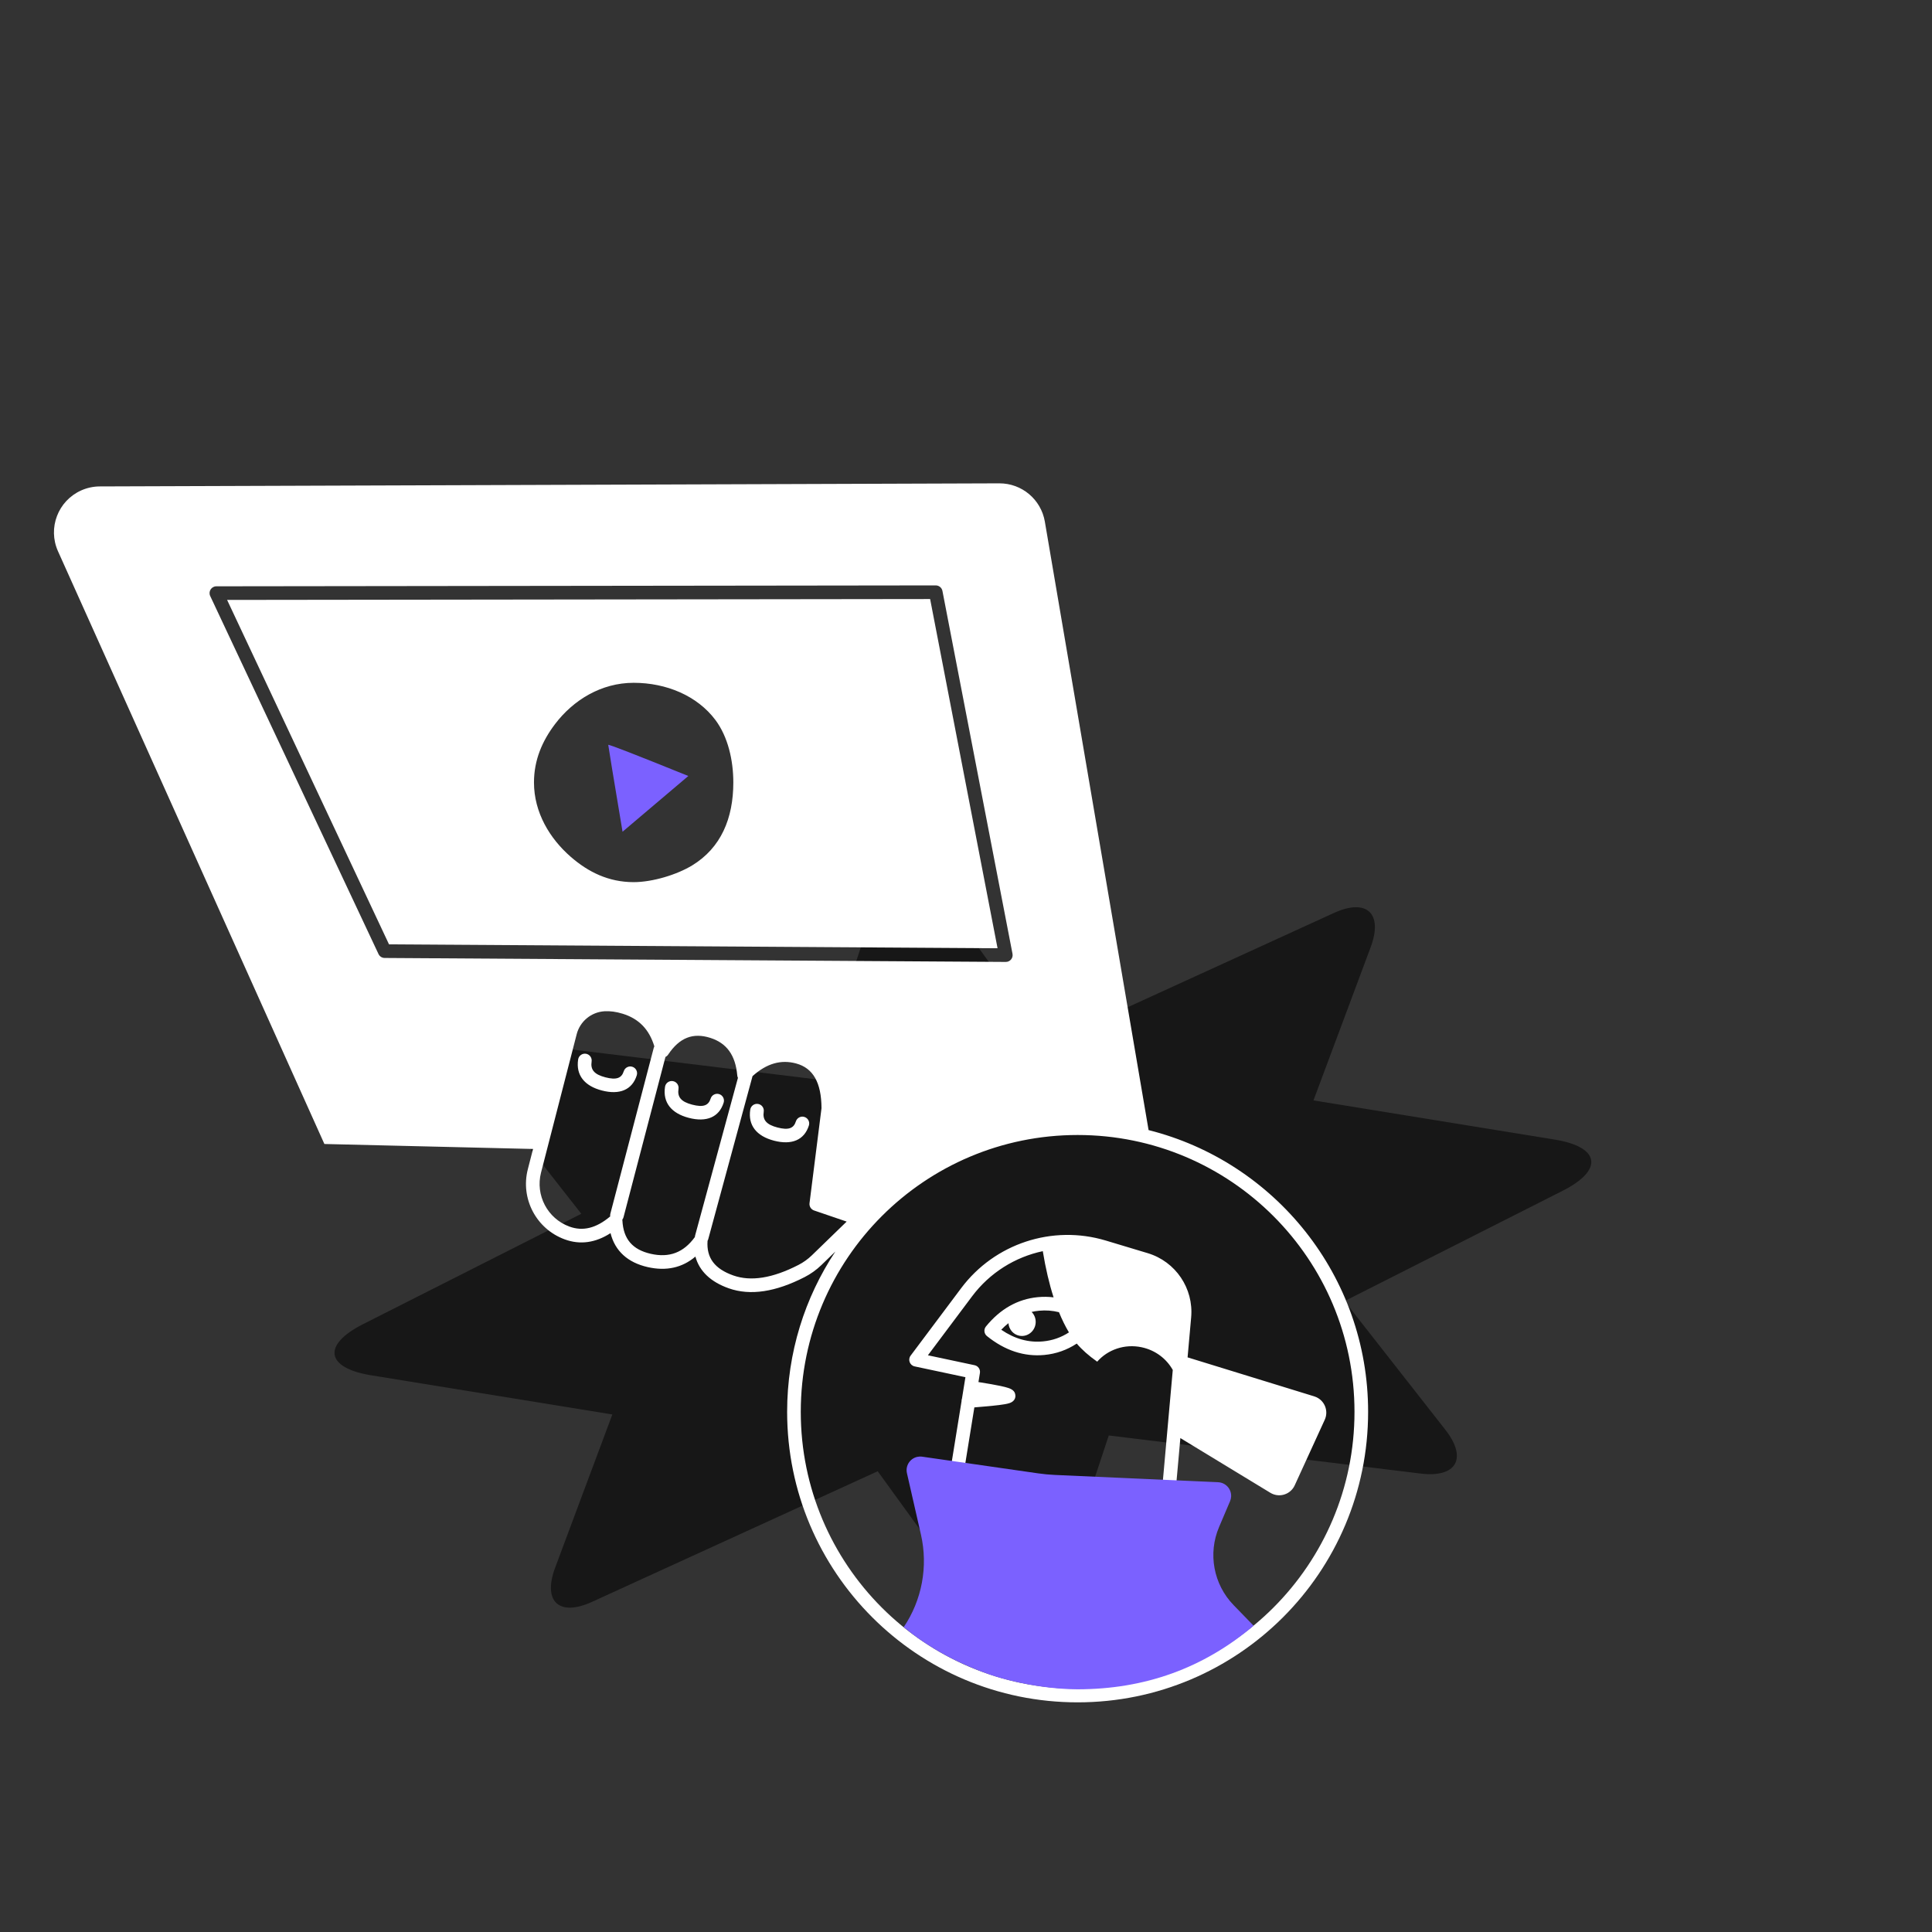 <svg width="353" height="353" viewBox="0 0 353 353" fill="none" xmlns="http://www.w3.org/2000/svg">
<rect x="0" y="0" width="353" height="353" fill="#333333" stroke="none"/>
<path d="M284.079 208.219L239.987 201.058L250.434 173.075C252.744 166.882 249.725 164.067 243.715 166.813L191.501 190.684L169.704 160.615C166.573 156.299 162.644 156.907 160.965 161.968L149.284 197.228L92.295 190.266C85.736 189.466 83.71 193.063 87.784 198.267L106.211 221.772L66.343 241.935C58.845 245.725 59.496 249.929 67.79 251.28L111.882 258.441L101.435 286.424C99.126 292.617 102.144 295.432 108.154 292.686L160.368 268.815L182.167 298.891C185.297 303.206 189.227 302.598 190.905 297.537L202.587 262.277L259.575 269.239C266.134 270.039 268.16 266.443 264.086 261.238L245.665 237.726L285.526 217.564C293.024 213.774 292.373 209.57 284.079 208.219Z" fill="#171717"/>
<mask id="mask0" mask-type="alpha" maskUnits="userSpaceOnUse" x="0" y="75" width="259" height="248">
<path d="M129.189 295.884L202.032 322.5L234.874 309.893L259 274.405L254.019 231.913L219.776 198.448L194.406 75.485H18.367L0 92.607L54.477 220.55L129.189 295.884Z" fill="#C4C4C4"/>
</mask>
<g mask="url(#mask0)">
<path fill-rule="evenodd" clip-rule="evenodd" d="M-199.996 277.355H-153.245C-152.557 277.355 -151.999 276.798 -151.999 276.11C-151.999 275.422 -152.557 274.865 -153.245 274.865H-208.422H-232.092L-325.693 532.529C-325.928 533.176 -326.642 533.509 -327.288 533.274C-327.935 533.04 -328.268 532.325 -328.034 531.679L-234.742 274.865H-277.489C-279.656 274.865 -281.414 273.108 -281.414 270.94C-281.414 268.772 -279.656 267.015 -277.489 267.015H-195.594C-195.728 266.709 -195.742 266.348 -195.588 266.005L-182.193 236.264C-181.55 234.837 -180.559 233.595 -179.312 232.651L-176.791 230.745C-173.897 228.555 -170.184 227.76 -166.651 228.569V228.569L-148.301 183.906C-145.932 181.194 -143.472 180.369 -140.923 181.429C-140.882 181.446 -140.842 181.463 -140.803 181.481C-137.833 182.795 -136.49 186.267 -137.804 189.237C-145.777 207.262 -151.977 221.277 -156.402 231.282L-131.788 237.81C-131.123 237.986 -130.727 238.668 -130.904 239.333C-131.08 239.998 -131.762 240.394 -132.426 240.217L-157.422 233.588C-158.524 236.079 -159.501 238.287 -160.352 240.211C-158.414 240.949 -157.531 243.873 -157.191 249.031C-157.145 249.733 -157.689 250.334 -158.392 250.357C-165.368 250.589 -171.248 251.715 -176.033 253.724C-178.366 254.704 -180.277 256.327 -181.765 258.613C-180.243 258.657 -178.855 258.845 -177.41 259.282C-174.223 260.246 -171.917 262.238 -170.962 265.445L-148.049 265.636H3.487L32.306 356.765C33.537 360.659 32.852 364.7 30.778 367.87H75.21C76.128 365.004 78.242 363.213 81.135 362.338C82.41 361.953 83.637 361.778 84.968 361.728C83.63 359.732 81.928 358.311 79.862 357.445C75.492 355.612 70.119 354.583 63.744 354.37L48.68 354.37C47.992 354.37 47.435 353.812 47.434 353.125C47.435 352.437 47.992 351.879 48.68 351.879L63.765 351.879L63.806 351.88C70.475 352.101 76.148 353.187 80.825 355.148C85.542 357.127 88.629 361.412 90.098 367.87H102.836C101.481 361.3 98.852 357.121 95.004 355.225C90.527 353.019 81.399 349.423 67.66 344.456C67.193 344.287 66.888 343.868 66.843 343.405L58.953 336.6C58.432 336.151 58.374 335.365 58.824 334.844C59.273 334.323 60.059 334.265 60.58 334.714L68.275 341.351C92.208 347.02 105.408 350.948 108.468 353.404C113.08 357.107 116.079 362.276 117.457 368.861C117.485 368.994 117.491 369.126 117.477 369.253H139.26C141.428 369.253 143.186 371.01 143.186 373.178C143.186 375.346 141.428 377.103 139.26 377.103H35.5L108.907 531.57C109.203 532.191 108.938 532.934 108.317 533.229C107.696 533.524 106.953 533.26 106.658 532.638L32.742 377.103H-2.419L54.328 487.394H37.242L51.375 531.726C51.631 532.529 51.031 533.349 50.188 533.349H42.142C42.123 533.35 42.103 533.35 42.084 533.349H-73.316C-74.19 533.349 -74.792 532.474 -74.479 531.658L-72.521 526.552C-70.408 521.041 -65.775 516.882 -60.069 515.372L-38.8 509.746L-45.77 487.394H-73.317L-111.988 388.331C-111.566 388.04 -111.351 387.506 -111.491 386.983L-131.745 311.21C-133.06 306.289 -130.325 301.193 -125.496 299.57L-75.715 282.84C-75.063 282.621 -74.712 281.915 -74.931 281.263C-75.15 280.611 -75.856 280.261 -76.508 280.48L-126.29 297.21C-132.364 299.251 -135.806 305.662 -134.151 311.853L-114.218 386.426L-124.343 487.029H-154.876V532.104C-154.876 532.792 -155.433 533.349 -156.121 533.349H-168.435C-169.123 533.349 -169.68 532.792 -169.68 532.104V504.645L-191.576 532.867C-191.812 533.171 -192.175 533.349 -192.56 533.349H-279.395C-280.268 533.349 -280.87 532.474 -280.557 531.658L-278.6 526.552C-276.486 521.041 -271.854 516.882 -266.148 515.372L-244.362 509.609L-239.589 487.029H-274.726L-233.814 369.515L-233.679 369.517L-199.996 277.355ZM97.394 209.931L59.27 209.021L10.598 100.726C8.695 96.492 10.585 91.517 14.819 89.614C15.893 89.131 17.058 88.88 18.236 88.876L182.591 88.313C186.699 88.299 190.215 91.256 190.906 95.306L209.86 206.482C232.907 212.268 249.972 233.123 249.972 257.964C249.972 287.277 226.209 311.04 196.896 311.04C167.582 311.04 143.819 287.277 143.819 257.964C143.819 247.137 147.061 237.067 152.627 228.672L150.076 231.146C149.172 232.022 148.143 232.76 147.023 233.336C141.719 236.059 137.089 236.775 133.164 235.393C129.857 234.228 127.786 232.262 127.059 229.59C124.677 231.627 121.741 232.284 118.358 231.517C114.681 230.684 112.37 228.566 111.55 225.309C108.81 227.077 105.992 227.48 103.183 226.45C97.973 224.541 95.059 218.993 96.444 213.619L97.394 209.931ZM-376.947 218.309L-371.868 88.698C-371.691 84.188 -367.983 80.622 -363.469 80.622H-175.665C-174.847 80.622 -174.032 80.742 -173.249 80.977C-168.803 82.311 -166.28 86.998 -167.615 91.444L-202.191 206.629C-204.009 212.685 -209.583 216.832 -215.906 216.832H-295.563C-295.598 216.832 -295.633 216.832 -295.668 216.832C-295.45 216.969 -295.234 217.115 -295.02 217.27C-294.418 217.707 -293.879 218.171 -293.406 218.663C-290.729 221.443 -290.388 225.726 -292.591 228.895L-307.816 250.803C-307.849 250.849 -307.884 250.893 -307.922 250.935L-312.1 255.481C-314.857 258.48 -318.853 259.904 -322.805 259.413L-330.225 265.868C-330.06 267.57 -329.976 269.294 -329.976 271.038C-329.976 300.352 -353.739 324.115 -383.053 324.115C-412.366 324.115 -436.129 300.352 -436.129 271.038C-436.129 241.725 -412.366 217.962 -383.053 217.962C-380.988 217.962 -378.95 218.08 -376.947 218.309ZM34.628 487.394H-43.161L-36.139 509.912H3.094C3.781 509.912 4.339 510.469 4.339 511.157C4.339 511.845 3.781 512.402 3.094 512.402H-38.763C-38.848 512.402 -38.931 512.394 -39.011 512.378L-59.432 517.78C-64.365 519.085 -68.369 522.68 -70.196 527.444L-71.505 530.859H40.365L30.179 501.416C29.955 500.766 30.299 500.057 30.949 499.832C31.599 499.607 32.308 499.952 32.533 500.602L43 530.859H48.484L34.628 487.394ZM-157.366 487.029H-237.044L-242.084 510.874C-242.181 511.334 -242.53 511.7 -242.984 511.821L-265.511 517.78C-270.443 519.085 -274.448 522.68 -276.274 527.444L-277.584 530.859H-193.17L-169.419 500.246C-168.692 499.308 -167.19 499.823 -167.19 501.009V530.859H-157.366V487.029ZM-334.07 247.404L-334.239 247.55C-334.386 247.302 -334.535 247.055 -334.685 246.809L-334.07 247.404ZM86.315 364.207C84.654 364.178 83.26 364.298 81.855 364.722C79.987 365.287 78.634 366.288 77.882 367.87H87.538C87.206 366.528 86.798 365.308 86.315 364.207ZM105.375 367.87H114.669C113.289 362.554 110.704 358.393 106.909 355.346C104.948 353.773 97.001 351.16 83.318 347.623C89.161 349.881 93.42 351.669 96.104 352.991C100.842 355.325 103.913 360.324 105.375 367.87ZM-167.613 230.911C-170.29 230.412 -173.087 231.065 -175.289 232.731L-177.809 234.637C-178.724 235.329 -179.451 236.241 -179.922 237.287L-192.523 265.265L-187.059 265.311C-185.472 258.253 -182.122 253.58 -176.997 251.428C-176.622 251.271 -176.242 251.119 -175.856 250.972L-167.613 230.911ZM-163.906 248.246C-162.573 248.101 -161.197 247.993 -159.777 247.922C-159.94 246.201 -160.182 244.856 -160.495 243.898C-160.667 243.37 -160.854 242.984 -161.038 242.743C-161.153 242.593 -161.227 242.539 -161.269 242.529C-161.303 242.522 -161.336 242.516 -161.37 242.512C-162.509 245.088 -163.355 246.999 -163.906 248.246ZM-173.612 265.423C-174.419 263.514 -175.964 262.321 -178.131 261.665C-179.697 261.192 -181.247 261.063 -183.101 261.1C-183.661 262.365 -184.13 263.775 -184.507 265.332L-173.612 265.423ZM-355.468 197.948C-350.375 202.978 -350.174 207.907 -355.086 212.075C-355.369 212.316 -355.729 212.408 -356.07 212.358L-355.046 225.944C-342.186 233.948 -332.999 247.301 -330.598 262.892L-324.467 257.558C-324.236 257.047 -323.679 256.741 -323.104 256.848C-319.748 257.474 -316.28 256.349 -313.934 253.796L-309.813 249.312L-294.635 227.474C-293.111 225.28 -293.347 222.315 -295.2 220.39C-295.569 220.007 -295.996 219.639 -296.482 219.287C-298.915 217.523 -301.569 217.314 -304.619 218.681L-315.748 233.449C-316.162 233.999 -316.942 234.108 -317.492 233.694C-318.041 233.281 -318.151 232.5 -317.737 231.951L-306.311 216.788C-305.455 213.956 -306.149 211.808 -308.445 210.078C-310.73 208.356 -312.944 208.17 -315.322 209.483C-315.337 209.491 -315.352 209.499 -315.367 209.507C-315.408 209.618 -315.466 209.725 -315.541 209.824L-326.971 224.992C-327.384 225.542 -328.165 225.651 -328.714 225.238C-329.264 224.824 -329.373 224.043 -328.959 223.494L-317.529 208.326C-317.411 208.168 -317.263 208.047 -317.098 207.964C-317.056 207.857 -316.998 207.75 -316.92 207.647L-300.661 185.942C-299.368 182.188 -299.816 179.659 -301.882 178.065C-304.116 176.341 -306.928 176.444 -310.544 178.528C-310.576 178.546 -310.605 178.571 -310.629 178.599L-340.021 214.276C-340.638 215.024 -341.834 214.812 -342.157 213.899C-343.338 210.551 -344.205 208.066 -344.759 206.44C-344.857 206.154 -344.955 205.852 -345.065 205.506C-345.138 205.274 -345.203 205.066 -345.322 204.684C-346.307 201.503 -346.825 200.298 -347.703 199.518C-348.873 198.478 -350.141 197.718 -351.511 197.232C-352.912 196.735 -354.405 197.056 -355.468 197.948ZM-356.806 200.133C-356.897 200.527 -356.929 200.933 -356.9 201.339L-356.263 209.792C-353.124 206.873 -353.248 203.826 -356.806 200.133ZM-309.861 249.381L-309.756 249.249L-309.813 249.312L-309.861 249.381ZM-304.903 184.75C-304.421 184.26 -303.632 184.254 -303.142 184.736C-302.652 185.218 -302.646 186.007 -303.128 186.497C-304.868 188.265 -307.051 188.247 -309.204 186.571C-311.376 184.879 -311.906 182.801 -310.47 180.833C-310.065 180.277 -309.286 180.155 -308.73 180.561C-308.175 180.966 -308.053 181.745 -308.458 182.301C-309.021 183.073 -308.868 183.676 -307.674 184.606C-306.462 185.55 -305.696 185.556 -304.903 184.75ZM-383.053 321.624C-355.115 321.624 -332.467 298.976 -332.467 271.038C-332.467 243.101 -355.115 220.452 -383.053 220.452C-410.99 220.452 -433.639 243.101 -433.639 271.038C-433.639 298.976 -410.99 321.624 -383.053 321.624ZM-365.808 267.552C-367.256 267.991 -368.96 267.655 -370.838 266.621C-371.44 266.289 -371.66 265.532 -371.328 264.93C-370.996 264.327 -370.239 264.108 -369.637 264.44C-368.1 265.286 -367.008 265.44 -366.223 265.036L-366.45 263.656C-366.531 263.161 -366.308 262.666 -365.883 262.399L-354.373 255.171L-363.238 252.783C-362.684 254.868 -363.641 257.128 -365.643 258.143C-367.492 259.079 -369.48 259.678 -371.601 259.938C-373.723 260.199 -375.797 260.099 -377.817 259.638C-379.171 259.329 -380.316 258.434 -380.943 257.195C-382.109 254.895 -381.188 252.085 -378.888 250.92C-377.039 249.983 -375.051 249.385 -372.929 249.124C-371.673 248.97 -370.433 248.942 -369.212 249.041C-370.18 246.642 -371.758 244.607 -373.722 243.083L-390.545 250.801L-405.047 253.373C-405.126 253.887 -405.167 254.411 -405.167 254.942V290.528C-396.964 292.42 -389.195 293.042 -381.858 292.4C-374.602 291.765 -368.18 290.004 -362.584 287.12L-365.808 267.552ZM-370.725 251.474C-371.352 251.477 -371.986 251.517 -372.626 251.596C-374.464 251.822 -376.174 252.337 -377.763 253.141C-378.836 253.685 -379.266 254.996 -378.722 256.07C-378.429 256.648 -377.894 257.066 -377.263 257.21C-375.527 257.606 -373.743 257.692 -371.905 257.467C-370.067 257.241 -368.357 256.726 -366.768 255.921C-365.695 255.377 -365.265 254.066 -365.809 252.993C-365.916 252.782 -366.054 252.593 -366.217 252.431C-366.196 252.534 -366.181 252.64 -366.172 252.748C-366.044 254.204 -367.052 255.481 -368.422 255.601C-369.792 255.721 -371.006 254.638 -371.133 253.182C-371.189 252.553 -371.032 251.957 -370.725 251.474ZM-366.462 249.335L-350.973 253.508C-349.924 253.791 -349.715 255.187 -350.635 255.765L-363.858 264.068L-359.981 287.6C-359.894 288.124 -360.149 288.644 -360.616 288.897C-366.706 292.195 -373.717 294.188 -381.641 294.881C-389.54 295.572 -397.896 294.852 -406.704 292.724C-407.263 292.589 -407.657 292.089 -407.657 291.514V254.942C-407.657 249.72 -404.476 245.024 -399.627 243.088L-388.811 238.77C-387.678 238.318 -386.5 237.99 -385.296 237.791C-376.967 236.419 -368.968 241.41 -366.462 249.335ZM-381.816 272.605C-386.521 275.107 -392.365 273.321 -394.867 268.615C-397.369 263.909 -395.583 258.066 -390.877 255.564C-390.269 255.241 -389.516 255.472 -389.193 256.079C-388.87 256.686 -389.1 257.44 -389.708 257.763C-393.199 259.619 -394.524 263.955 -392.668 267.446C-390.812 270.937 -386.476 272.263 -382.985 270.406C-382.378 270.084 -381.624 270.314 -381.301 270.921C-380.978 271.529 -381.208 272.283 -381.816 272.605ZM196.896 308.55C224.834 308.55 247.482 285.902 247.482 257.964C247.482 230.026 224.834 207.378 196.896 207.378C168.958 207.378 146.31 230.026 146.31 257.964C146.31 285.902 168.958 308.55 196.896 308.55ZM188.487 239.706C189.079 240.293 189.368 241.172 189.179 242.064C188.885 243.443 187.557 244.329 186.212 244.043C185.108 243.809 184.335 242.858 184.256 241.762C183.804 242.119 183.365 242.518 182.94 242.959C185.4 244.64 187.932 245.339 190.574 245.089C192.288 244.927 193.863 244.382 195.308 243.445C194.649 242.342 194.042 241.112 193.487 239.754C192.303 239.457 191.099 239.368 189.871 239.484C189.399 239.529 188.938 239.603 188.487 239.706ZM215.667 262.753L214.467 276.169C214.415 276.746 213.972 277.211 213.398 277.291C206.726 278.216 199.511 277.851 191.756 276.203C183.967 274.547 178.123 272.208 174.215 269.147C173.858 268.867 173.682 268.416 173.754 267.968L175.682 256.045C175.675 255.872 175.704 255.704 175.762 255.55L176.396 251.63L167.117 249.658C166.228 249.469 165.834 248.421 166.38 247.693L175.614 235.366C181.727 227.204 192.288 223.729 202.054 226.667L209.706 228.969C214.798 230.501 218.113 235.402 217.639 240.699L216.986 248.006L240.134 255.135C240.263 255.175 240.39 255.223 240.513 255.28C242.076 255.996 242.763 257.843 242.048 259.406L236.561 271.389C236.51 271.5 236.454 271.607 236.391 271.711C235.497 273.18 233.582 273.646 232.113 272.753L215.667 262.753ZM190.531 228.602C185.477 229.675 180.846 232.534 177.607 236.859L169.541 247.627L178.074 249.441C178.723 249.579 179.15 250.202 179.044 250.858L178.775 252.519C180.491 252.789 181.829 253.026 182.792 253.23C183.402 253.36 183.872 253.479 184.215 253.593C184.428 253.663 184.604 253.735 184.759 253.821C185.143 254.034 185.42 254.299 185.506 254.827C185.606 255.449 185.315 255.875 184.913 256.144C184.762 256.244 184.608 256.312 184.429 256.371C184.203 256.446 183.922 256.509 183.568 256.571C183.001 256.669 182.236 256.765 181.279 256.861C181.05 256.884 180.812 256.908 180.562 256.931C180.023 256.981 178.868 257.078 178.027 257.148L176.332 267.624C179.902 270.209 185.218 272.267 192.274 273.767C199.376 275.276 205.975 275.669 212.076 274.95L214.279 250.31C213.137 248.269 211.115 246.697 208.597 246.162C205.466 245.497 202.386 246.606 200.469 248.795C198.924 247.705 197.679 246.602 196.736 245.486C194.943 246.667 192.963 247.365 190.808 247.568C187.117 247.918 183.606 246.753 180.33 244.12C179.791 243.687 179.708 242.898 180.145 242.362C182.756 239.16 185.938 237.355 189.637 237.005C190.605 236.914 191.56 236.926 192.503 237.042C191.706 234.568 191.049 231.755 190.531 228.602ZM126.957 226.031C126.961 225.941 126.975 225.851 127 225.761L134.831 196.936C134.765 196.804 134.722 196.654 134.708 196.491C134.381 192.799 132.779 190.594 129.808 189.641C126.634 188.622 124.157 189.579 122.085 192.678C121.95 192.879 121.778 193.023 121.587 193.114L113.928 222.391C113.884 222.561 113.806 222.713 113.705 222.843C113.712 222.89 113.718 222.938 113.72 222.988C113.892 226.378 115.546 228.326 118.909 229.089C122.287 229.854 124.895 228.867 126.957 226.031ZM129.278 226.714C129.277 226.726 129.277 226.739 129.276 226.751C129.07 229.811 130.555 231.833 133.992 233.044C137.186 234.169 141.139 233.558 145.885 231.12C146.786 230.657 147.615 230.063 148.342 229.358L154.695 223.199L148.743 221.169C148.184 220.978 147.836 220.42 147.91 219.834L150.098 202.486C150.078 197.757 148.541 195.154 145.486 194.315C142.713 193.554 140.086 194.291 137.496 196.624L129.403 226.414C129.374 226.521 129.331 226.622 129.278 226.714ZM111.491 222.255C111.467 222.095 111.475 221.927 111.519 221.761L119.446 191.46C119.472 191.36 119.509 191.266 119.556 191.18C118.614 188.07 116.706 186.122 113.764 185.219C112.57 184.853 111.464 184.705 110.443 184.769C108.022 184.922 105.974 186.615 105.368 188.964L98.855 214.241C97.79 218.375 100.032 222.643 104.04 224.112C106.48 225.007 108.917 224.426 111.491 222.255ZM108.095 193.954C107.866 195.441 108.561 196.309 110.605 196.839C112.639 197.366 113.57 196.994 113.971 195.724C114.179 195.069 114.878 194.705 115.534 194.912C116.19 195.12 116.553 195.819 116.346 196.475C115.499 199.156 113.185 200.081 109.98 199.249C106.784 198.421 105.193 196.435 105.634 193.574C105.739 192.895 106.375 192.429 107.054 192.533C107.734 192.638 108.2 193.274 108.095 193.954ZM123.969 198.951C123.74 200.439 124.435 201.306 126.479 201.836C128.513 202.364 129.444 201.992 129.845 200.722C130.052 200.067 130.752 199.703 131.408 199.91C132.064 200.117 132.427 200.817 132.22 201.473C131.372 204.154 129.059 205.078 125.854 204.247C122.657 203.418 121.067 201.432 121.508 198.572C121.613 197.892 122.249 197.426 122.928 197.531C123.608 197.636 124.074 198.272 123.969 198.951ZM139.542 203.122C139.313 204.609 140.008 205.477 142.051 206.007C144.086 206.534 145.017 206.163 145.418 204.893C145.625 204.237 146.325 203.873 146.981 204.081C147.636 204.288 148 204.987 147.793 205.643C146.945 208.324 144.632 209.249 141.426 208.417C138.23 207.589 136.64 205.603 137.081 202.743C137.185 202.063 137.821 201.597 138.501 201.702C139.181 201.806 139.647 202.442 139.542 203.122ZM-50.336 122.872C-55.839 119.883 -59.942 117.645 -62.643 116.157C-65.202 114.747 -68.287 113.029 -71.899 111.003C-77.925 116.43 -80.243 124.311 -78.838 134.787L-71.903 133.935C-71.22 133.852 -70.599 134.337 -70.515 135.02C-70.431 135.702 -70.917 136.323 -71.599 136.407L-79.743 137.407C-80.409 137.489 -81.02 137.028 -81.125 136.365C-82.504 127.622 -81.502 120.367 -78.111 114.663L-81.972 118.138C-82.904 120.155 -83.405 122.405 -83.366 124.764L-82.895 153.059C-76.988 155.181 -70.433 155.802 -63.218 154.916C-56.015 154.032 -49.792 152.236 -44.545 149.536L-46.818 139.071C-46.988 138.289 -46.385 137.551 -45.584 137.562C-45.258 137.567 -44.931 137.549 -44.603 137.509C-40.678 137.027 -37.887 133.454 -38.369 129.529C-38.851 125.605 -42.423 122.814 -46.348 123.296C-47.119 123.39 -47.857 123.605 -48.543 123.93C-49.267 124.273 -50.123 123.852 -50.293 123.069L-50.312 122.978C-50.32 122.943 -50.328 122.907 -50.336 122.872ZM-64.322 106.963C-56.777 108.129 -50.387 113.58 -48.208 121.145C-47.702 120.997 -47.182 120.889 -46.651 120.824C-41.361 120.174 -36.547 123.936 -35.897 129.226C-35.257 134.442 -38.905 139.196 -44.078 139.951L-41.911 149.93C-41.794 150.471 -42.047 151.024 -42.534 151.289C-48.24 154.39 -55.035 156.421 -62.915 157.388C-70.842 158.362 -78.067 157.599 -84.574 155.091C-85.047 154.909 -85.363 154.457 -85.371 153.95L-85.856 124.806C-85.969 117.986 -82.2 111.951 -76.522 108.902C-80.236 107.648 -82.546 103.812 -81.784 99.855C-81.374 97.721 -80.128 95.906 -78.406 94.749C-80.749 93.371 -82.114 90.645 -81.627 87.808C-81.133 84.929 -78.838 82.697 -75.946 82.285L-71.07 81.59C-67.571 81.091 -64.33 83.523 -63.831 87.022C-63.83 87.029 -63.829 87.037 -63.828 87.044C-63.504 89.375 -64.407 91.604 -66.056 93.061C-63.344 93.939 -61.245 96.319 -60.869 99.334C-60.868 99.341 -60.867 99.349 -60.866 99.357C-60.492 102.432 -61.913 105.325 -64.322 106.963ZM-70.556 123.729C-70.336 123.647 -70.101 123.597 -69.855 123.584C-68.482 123.512 -67.306 124.637 -67.23 126.096C-67.194 126.776 -67.403 127.408 -67.775 127.897C-66.92 127.856 -66.074 127.707 -65.236 127.451C-62.686 126.672 -60.631 125.026 -59.047 122.467C-61.792 121.23 -64.415 121.015 -66.965 121.795C-68.296 122.202 -69.492 122.844 -70.556 123.729ZM-72.017 125.194C-72.42 125.677 -72.799 126.205 -73.154 126.78C-72.771 126.952 -72.391 127.104 -72.013 127.237C-72.121 126.965 -72.187 126.668 -72.204 126.357C-72.225 125.945 -72.157 125.55 -72.017 125.194ZM-64.508 129.833C-68.076 130.924 -71.756 130.433 -75.479 128.401C-76.074 128.077 -76.3 127.337 -75.989 126.736C-74.038 122.969 -71.261 120.504 -67.694 119.413C-64.126 118.323 -60.445 118.813 -56.722 120.845C-56.128 121.17 -55.902 121.909 -56.213 122.511C-58.163 126.278 -60.94 128.742 -64.508 129.833ZM-75.977 140.724C-76.628 140.501 -76.974 139.792 -76.75 139.142C-76.527 138.492 -75.819 138.145 -75.168 138.369C-73.625 138.899 -71.829 138.621 -69.72 137.457C-69.118 137.125 -68.361 137.344 -68.028 137.946C-67.696 138.548 -67.915 139.305 -68.517 139.638C-71.198 141.117 -73.704 141.505 -75.977 140.724ZM38.408 108.9L69.158 174.316C69.362 174.75 69.797 175.029 70.277 175.032L183.768 175.757C184.553 175.762 185.147 175.047 184.998 174.276L172.195 107.97C172.082 107.383 171.569 106.96 170.971 106.96L39.533 107.125C38.621 107.126 38.02 108.075 38.408 108.9ZM169.945 109.452L182.265 173.257L71.078 172.546L41.495 109.613L169.945 109.452ZM115.776 161.178C119.251 161.178 123.72 159.801 126.483 158.112C131.716 154.913 133.987 149.55 133.987 142.967C133.987 138.877 132.993 134.592 130.716 131.552C127.395 127.117 121.743 124.756 115.776 124.756C109.849 124.756 104.737 127.915 101.412 132.3C99.094 135.355 97.565 138.837 97.565 142.967C97.565 148.45 100.446 153.211 104.28 156.55C107.478 159.336 111.201 161.178 115.776 161.178ZM-343.673 117.724C-345.565 117.724 -347.098 119.257 -347.098 121.148C-347.098 123.04 -345.565 124.573 -343.673 124.573H-215.107C-213.216 124.573 -211.683 123.04 -211.683 121.148C-211.683 119.257 -213.216 117.724 -215.107 117.724H-343.673ZM-343.051 141.383C-344.942 141.383 -346.475 142.916 -346.475 144.807C-346.475 146.698 -344.942 148.231 -343.051 148.231H-293.404C-291.513 148.231 -289.98 146.698 -289.98 144.807C-289.98 142.916 -291.513 141.383 -293.404 141.383H-343.051ZM-276.744 141.383C-278.635 141.383 -280.169 142.916 -280.169 144.807C-280.169 146.698 -278.635 148.231 -276.744 148.231H-252.225C-250.334 148.231 -248.801 146.698 -248.801 144.807C-248.801 142.916 -250.334 141.383 -252.225 141.383H-276.744ZM-236.898 141.383C-238.789 141.383 -240.322 142.916 -240.322 144.807C-240.322 146.698 -238.789 148.231 -236.898 148.231H-218.573C-216.682 148.231 -215.149 146.698 -215.149 144.807C-215.149 142.916 -216.682 141.383 -218.573 141.383H-236.898Z" fill="white"/>
<path fill-rule="evenodd" clip-rule="evenodd" d="M-110.836 265.853L-115.519 254.605C-118.653 247.078 -124.583 241.146 -131.955 237.975L-122.983 169.09C-122.036 161.818 -115.413 156.661 -108.13 157.527L-86.851 160.055L-85.612 153.207L-42.702 146.936L-30.429 166.759L-4.21 169.874C0.691 170.456 4.968 173.47 7.165 177.89L85.59 335.658H25.379L3.095 265.769L-110.836 265.853ZM-266.314 171.268H-232.071C-227.343 171.268 -223.511 175.1 -223.511 179.828C-223.511 184.556 -227.343 188.389 -232.071 188.389H-266.314C-271.042 188.389 -274.875 184.556 -274.875 179.828C-274.875 175.1 -271.042 171.268 -266.314 171.268ZM111.135 136.1C111.135 135.942 116.012 137.837 125.766 141.783L113.746 151.967C112.005 141.546 111.135 136.257 111.135 136.1ZM3.676 264.071L-9.681 213.828C-9.857 213.163 -10.539 212.767 -11.204 212.944C-11.868 213.121 -12.264 213.803 -12.087 214.467L1.269 264.711C1.446 265.376 2.128 265.771 2.793 265.595C3.457 265.418 3.853 264.736 3.676 264.071ZM-387.338 287.719C-386.847 287.726 -386.355 287.722 -385.864 287.705L-354.331 286.653C-353.901 286.639 -353.474 286.736 -353.093 286.936C-351.875 287.574 -351.404 289.079 -352.042 290.297L-356.456 298.727L-346.401 305.896C-349.247 308.878 -351.868 311.16 -354.263 312.743C-355.791 313.752 -357.24 314.561 -358.243 315.153C-363.01 317.968 -367.847 319.414 -371.299 320.266C-375.337 321.262 -379.478 321.66 -384.105 321.66C-384.954 321.66 -387.524 321.499 -388.349 321.412C-394.804 320.735 -402.205 318.916 -410.435 313.656C-411.947 312.689 -414.766 310.585 -417.336 308.246C-417.805 307.819 -418.521 307.112 -419.484 306.126L-409.449 298.727L-412.668 290.827C-412.794 290.517 -412.857 290.186 -412.852 289.852C-412.833 288.477 -411.702 287.378 -410.327 287.397L-387.338 287.719ZM192.735 269.488L222.567 270.822C223.941 270.883 225.005 272.047 224.944 273.421C224.931 273.718 224.864 274.01 224.748 274.284L222.74 279.004C220.673 283.864 221.722 289.49 225.401 293.28L229.052 297.04C219.907 304.783 209.189 308.654 196.898 308.654C192.55 308.654 187.332 307.882 182.671 306.545C180.139 305.819 177.653 304.789 175.624 303.86C173.331 302.809 170.719 301.379 167.889 299.422C167.279 299.001 166.354 298.297 165.113 297.31C168.457 292.347 169.599 286.222 168.268 280.387L165.71 269.172C165.404 267.831 166.243 266.496 167.584 266.19C167.882 266.122 168.19 266.109 168.492 266.153L189.693 269.202C190.702 269.347 191.717 269.443 192.735 269.488Z" fill="#7B61FF"/>
</g>
</svg>
